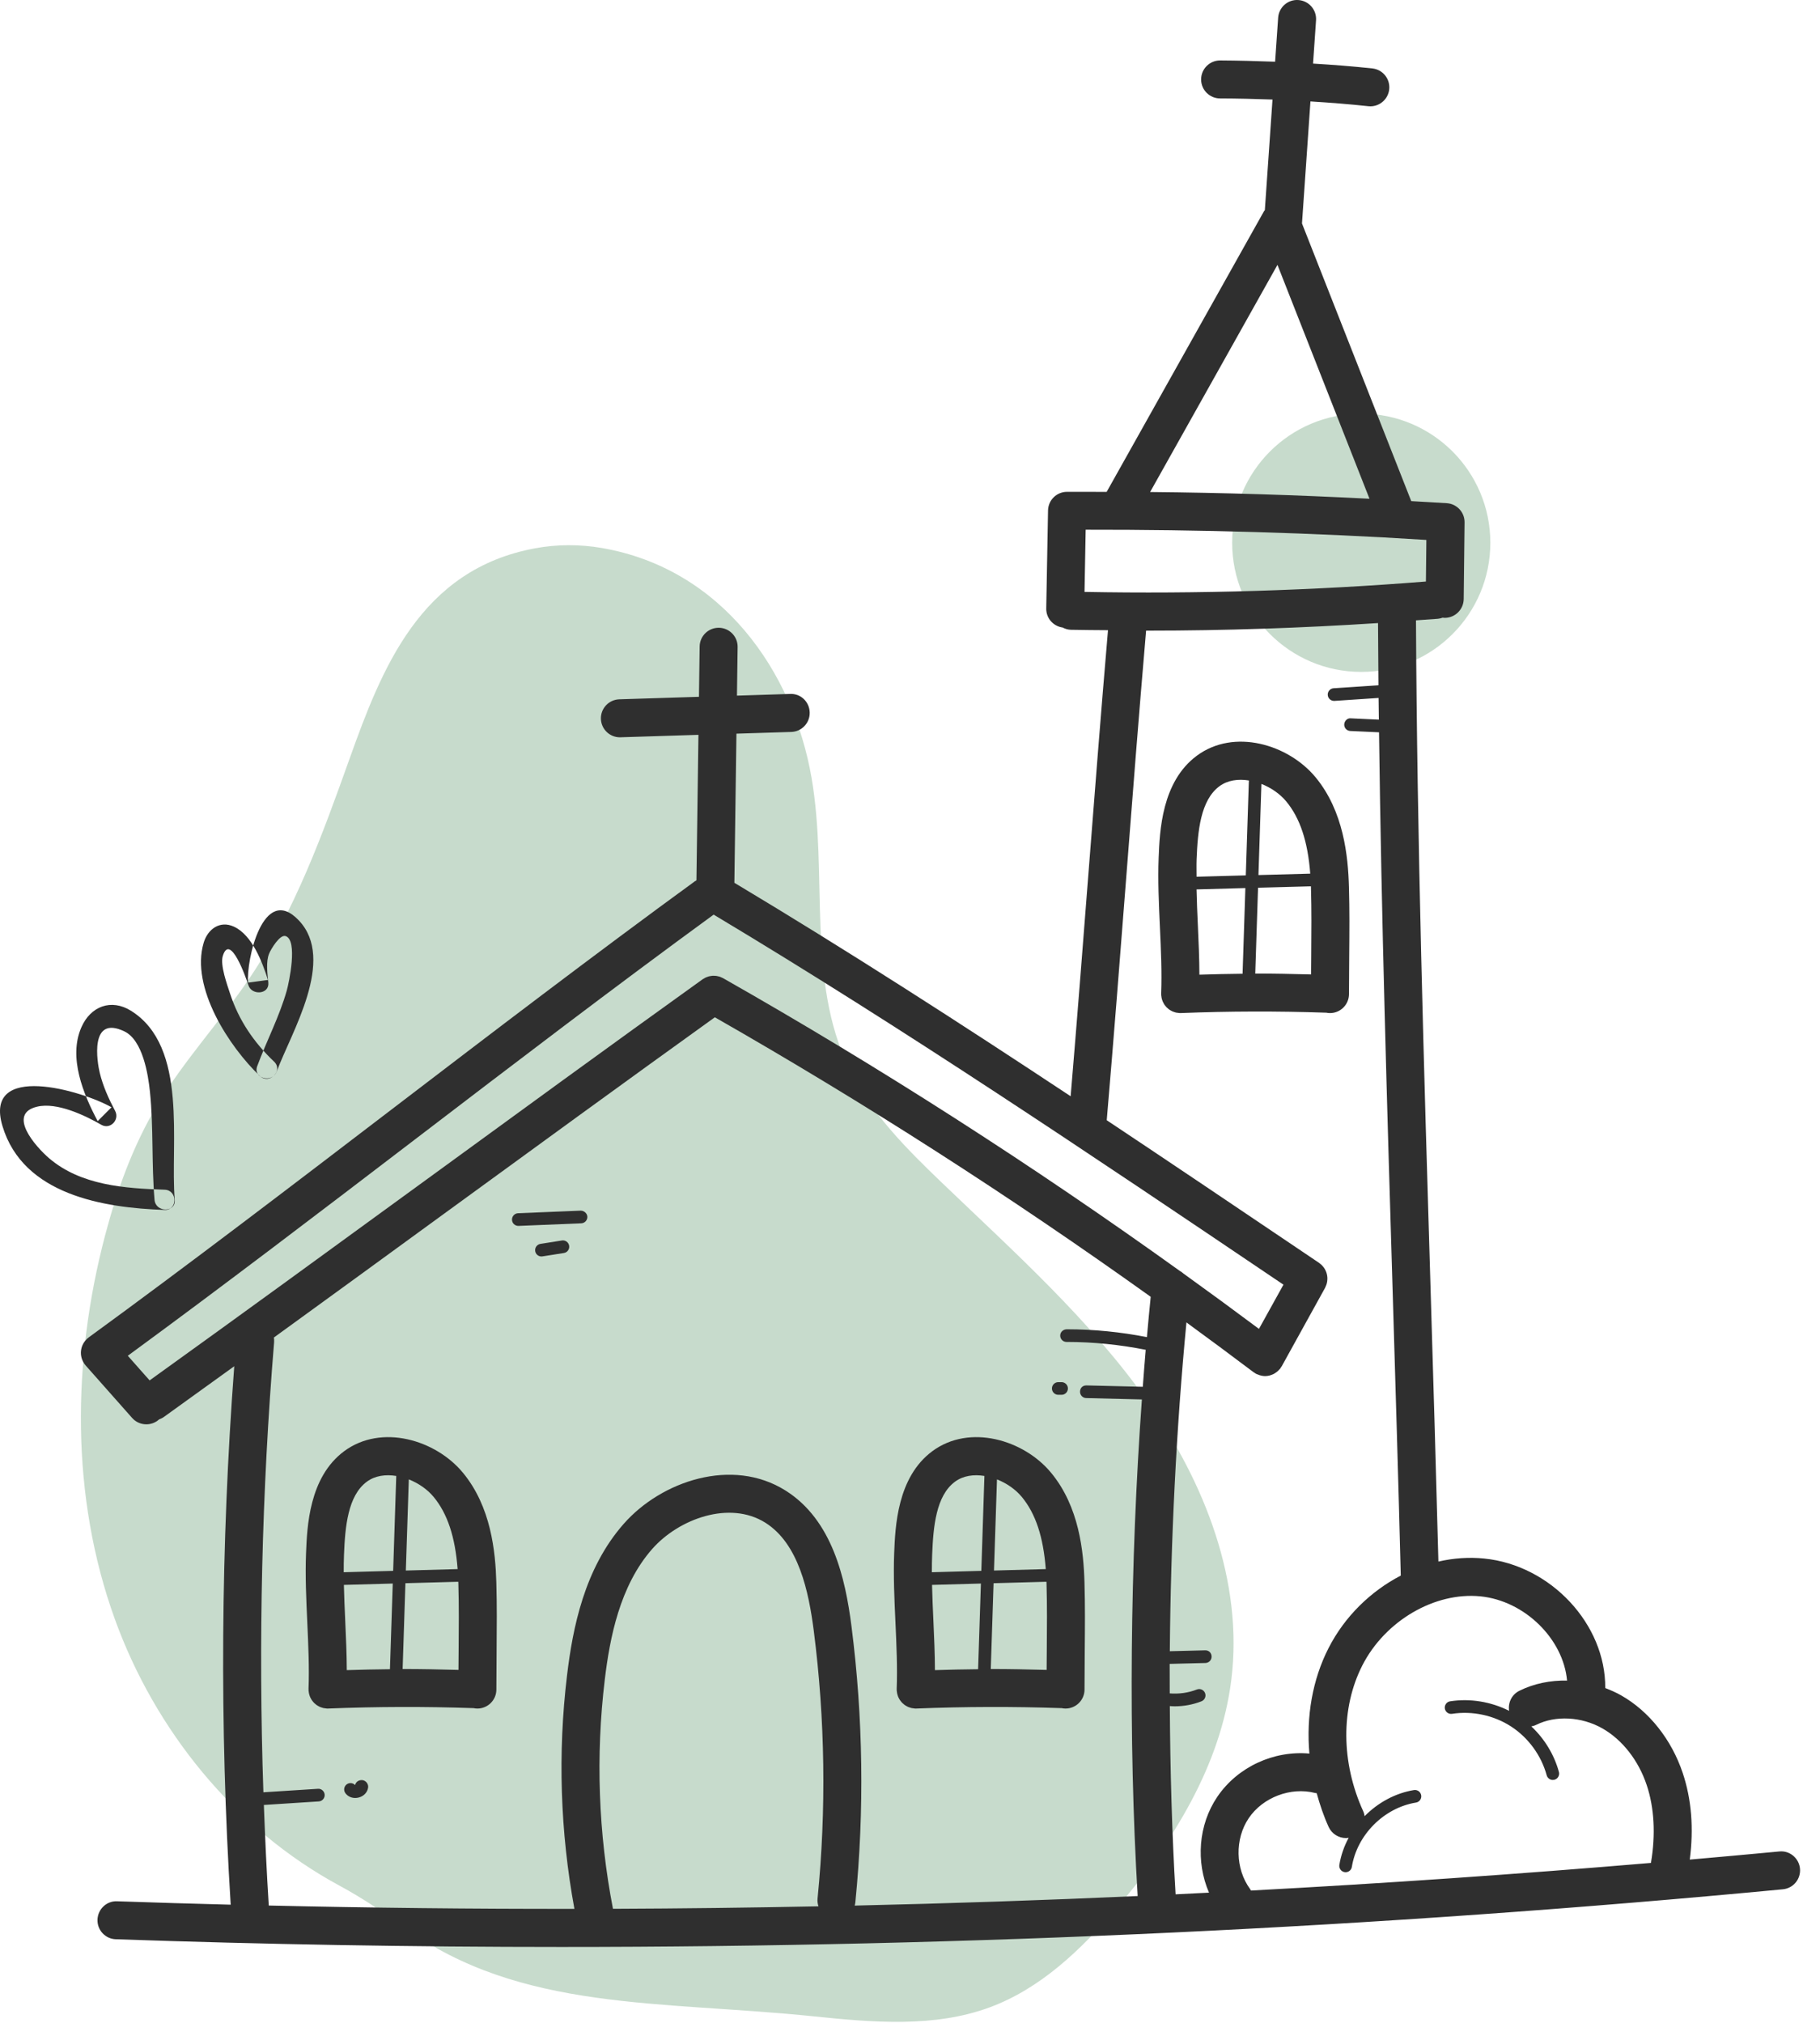 <?xml version="1.0" encoding="UTF-8"?>
<svg width="90px" height="100px" viewBox="0 0 90 100" version="1.1" xmlns="http://www.w3.org/2000/svg" xmlns:xlink="http://www.w3.org/1999/xlink">
    <title>Group</title>
    <g id="Page-1" stroke="none" stroke-width="1" fill="none" fill-rule="evenodd">
        <g id="Group" transform="translate(0, 0)">
            <path d="M16.803,93.227 C11.597,90.421 7.661,85.525 5.678,80.04 C3.492,73.987 3.561,67.29 5.196,61.076 C5.781,58.849 6.569,56.658 7.754,54.67 C9.091,52.424 10.907,50.484 12.369,48.312 C14.586,45.016 15.946,41.257 17.275,37.539 C18.88,33.05 20.776,28.152 26.467,27.104 C27.551,26.904 28.673,26.903 29.759,27.09 C35.687,28.113 39.228,33.181 40.135,38.469 C40.955,43.249 39.863,48.419 41.981,52.806 C43.045,55.008 44.827,56.792 46.609,58.498 C50.184,61.925 53.914,65.259 56.75,69.286 C59.586,73.313 61.488,78.189 60.89,83.035 C60.364,87.288 57.979,91.123 55.153,94.406 C53.432,96.405 51.447,98.308 48.942,99.234 C46.206,100.245 43.17,99.982 40.259,99.681 C32.702,98.899 25.751,99.451 20,95.287 C18.973,94.544 17.923,93.831 16.803,93.227 Z" id="Fill-105" fill-opacity="0.5" fill="#90B89B"></path>
            <path d="M67.315,33.216 C63.789,33.216 60.931,30.358 60.931,26.832 C60.931,23.307 63.789,20.449 67.315,20.449 C70.84,20.449 73.698,23.307 73.698,26.832 C73.698,30.358 70.84,33.216 67.315,33.216 Z" id="Fill-106" fill-opacity="0.5" fill="#90B89B"></path>
            <path d="M30.311,94.362 C29.59,90.626 29.452,86.817 29.906,83.038 C30.153,80.986 30.643,78.397 32.257,76.568 C33.569,75.083 36.077,74.165 37.844,75.274 C39.495,76.312 39.992,78.678 40.242,80.623 C40.803,85.004 40.866,89.455 40.429,93.852 C40.415,93.987 40.433,94.118 40.474,94.24 C37.086,94.308 33.698,94.349 30.311,94.362 Z M13.291,94.201 C13.186,92.547 13.11,90.889 13.048,89.229 L15.763,89.054 C15.935,89.043 16.066,88.895 16.055,88.722 C16.044,88.549 15.889,88.415 15.723,88.43 L13.025,88.603 C12.774,81.186 12.946,73.724 13.555,66.347 C13.561,66.27 13.555,66.194 13.544,66.121 C16.355,64.084 19.189,62.021 21.969,59.994 C26.399,56.767 30.97,53.437 35.349,50.29 C42.74,54.509 49.964,59.144 56.903,64.108 C56.836,64.765 56.775,65.432 56.715,66.101 C55.415,65.848 54.094,65.714 52.771,65.714 C52.584,65.708 52.428,65.843 52.428,66.027 C52.428,66.2 52.568,66.34 52.741,66.34 C52.745,66.349 52.761,66.34 52.771,66.34 C54.074,66.34 55.376,66.475 56.656,66.728 C56.603,67.332 56.558,67.943 56.512,68.556 L53.728,68.489 C53.53,68.485 53.412,68.622 53.408,68.795 C53.404,68.968 53.54,69.111 53.713,69.115 L56.467,69.182 C55.882,77.283 55.795,85.956 56.258,93.732 C51.596,93.941 46.931,94.099 42.265,94.204 C42.28,94.15 42.292,94.095 42.298,94.037 C42.748,89.499 42.684,84.905 42.105,80.385 C41.803,78.028 41.16,75.139 38.842,73.684 C36.206,72.028 32.708,73.218 30.849,75.325 C28.892,77.542 28.32,80.492 28.041,82.815 C27.577,86.668 27.704,90.552 28.405,94.365 C23.361,94.371 18.322,94.316 13.291,94.201 Z M6.32,67.023 C11.044,63.564 15.842,59.902 20.492,56.35 C25.35,52.638 30.371,48.803 35.29,45.215 C44.634,50.809 54.003,57.125 63.07,63.24 L63.468,63.508 C63.237,63.925 63.023,64.312 62.811,64.693 C62.63,65.02 62.448,65.348 62.256,65.694 C61.021,64.772 59.775,63.859 58.52,62.956 C58.463,62.905 58.401,62.859 58.333,62.822 C51.083,57.617 43.523,52.767 35.784,48.372 C35.784,48.372 35.783,48.372 35.783,48.371 C35.774,48.366 35.765,48.361 35.757,48.357 C35.739,48.346 35.719,48.341 35.7,48.331 C35.668,48.316 35.635,48.299 35.601,48.287 C35.573,48.277 35.545,48.272 35.517,48.265 C35.486,48.258 35.456,48.249 35.425,48.245 C35.396,48.241 35.367,48.24 35.338,48.239 C35.306,48.237 35.274,48.235 35.242,48.237 C35.216,48.238 35.19,48.243 35.163,48.247 C35.129,48.252 35.096,48.256 35.062,48.265 C35.036,48.272 35.012,48.281 34.987,48.29 C34.955,48.301 34.923,48.312 34.892,48.326 C34.864,48.34 34.837,48.357 34.809,48.374 C34.788,48.386 34.767,48.396 34.746,48.41 C30.213,51.662 25.46,55.126 20.863,58.477 C16.405,61.725 11.803,65.077 7.399,68.241 L6.32,67.023 Z M55.687,43.451 C55.998,39.443 56.32,35.301 56.675,31.175 C56.71,31.175 56.744,31.176 56.78,31.176 C60.565,31.176 64.366,31.047 68.144,30.802 C68.149,31.822 68.156,32.847 68.166,33.876 L65.949,34.024 C65.777,34.035 65.646,34.185 65.658,34.357 C65.668,34.523 65.806,34.649 65.97,34.649 C65.976,34.649 65.984,34.649 65.991,34.649 L68.171,34.503 C68.175,34.859 68.181,35.219 68.185,35.576 L66.801,35.512 C66.632,35.49 66.481,35.637 66.473,35.811 C66.465,35.982 66.599,36.129 66.772,36.137 L68.194,36.202 C68.31,45.325 68.591,54.713 68.868,63.85 C69.011,68.582 69.152,73.275 69.269,77.89 C67.782,78.664 66.498,79.908 65.699,81.471 C64.899,83.036 64.59,84.853 64.75,86.689 C62.991,86.528 61.197,87.348 60.195,88.828 C59.254,90.221 59.131,92.043 59.786,93.564 C59.236,93.591 58.685,93.62 58.134,93.647 C57.955,90.653 57.867,87.519 57.848,84.341 C57.926,84.346 58.004,84.353 58.082,84.353 C58.536,84.353 58.993,84.27 59.413,84.105 C59.574,84.042 59.654,83.86 59.591,83.699 C59.528,83.538 59.346,83.458 59.185,83.522 C58.763,83.687 58.299,83.75 57.844,83.714 C57.843,83.227 57.838,82.743 57.84,82.255 L59.609,82.211 C59.782,82.207 59.918,82.064 59.914,81.891 C59.91,81.718 59.788,81.579 59.593,81.585 L57.848,81.629 C57.893,76.132 58.172,70.578 58.67,65.375 C59.786,66.188 60.894,67.009 61.994,67.839 C62.003,67.846 62.014,67.848 62.023,67.855 C62.052,67.874 62.077,67.896 62.108,67.912 C62.142,67.931 62.179,67.94 62.214,67.954 C62.241,67.965 62.267,67.978 62.295,67.986 C62.382,68.012 62.471,68.028 62.559,68.028 C62.637,68.028 62.713,68.017 62.788,67.998 C62.812,67.992 62.834,67.982 62.857,67.974 C62.907,67.957 62.956,67.939 63.003,67.913 C63.03,67.899 63.054,67.882 63.078,67.864 C63.118,67.838 63.156,67.81 63.192,67.777 C63.217,67.755 63.239,67.731 63.261,67.705 C63.277,67.688 63.295,67.674 63.309,67.655 C63.328,67.629 63.342,67.602 63.358,67.574 C63.366,67.563 63.376,67.554 63.383,67.541 C63.787,66.806 64.12,66.205 64.453,65.605 C64.788,65.003 65.122,64.399 65.528,63.661 C65.536,63.646 65.54,63.63 65.547,63.614 C65.562,63.584 65.575,63.555 65.586,63.524 C65.596,63.495 65.604,63.467 65.612,63.439 C65.619,63.408 65.626,63.377 65.63,63.346 C65.635,63.316 65.638,63.287 65.639,63.257 C65.64,63.227 65.64,63.196 65.64,63.166 C65.638,63.136 65.635,63.107 65.631,63.077 C65.626,63.047 65.621,63.018 65.614,62.988 C65.607,62.96 65.598,62.932 65.589,62.903 C65.578,62.875 65.568,62.847 65.555,62.819 C65.543,62.792 65.529,62.766 65.514,62.739 C65.498,62.713 65.482,62.689 65.465,62.663 C65.447,62.638 65.427,62.614 65.407,62.591 C65.387,62.568 65.366,62.547 65.344,62.525 C65.32,62.504 65.295,62.483 65.269,62.464 C65.256,62.454 65.244,62.441 65.229,62.431 L64.12,61.683 C61.022,59.593 57.886,57.481 54.729,55.379 C55.072,51.366 55.385,47.346 55.687,43.451 Z M70.535,26.692 L70.512,28.748 C64.913,29.194 59.24,29.366 53.63,29.262 L53.687,26.187 C59.284,26.179 64.946,26.338 70.535,26.692 Z M63.171,13.094 L67.722,24.656 C64.113,24.47 60.487,24.357 56.874,24.323 L63.171,13.094 Z M73.208,78.916 C75.406,79.136 77.308,81.028 77.492,83.08 C76.668,83.064 75.855,83.226 75.133,83.585 C74.755,83.772 74.563,84.18 74.627,84.576 C73.735,84.125 72.698,83.952 71.71,84.105 C71.539,84.131 71.422,84.291 71.448,84.462 C71.474,84.633 71.635,84.75 71.805,84.724 C72.81,84.569 73.873,84.797 74.724,85.35 C75.577,85.903 76.218,86.782 76.485,87.763 C76.523,87.901 76.649,87.993 76.787,87.993 C76.814,87.993 76.842,87.989 76.869,87.982 C77.036,87.937 77.135,87.764 77.089,87.597 C76.856,86.741 76.373,85.953 75.725,85.345 C75.807,85.329 75.889,85.307 75.967,85.268 C76.926,84.792 78.211,84.861 79.24,85.445 C80.225,86.005 81.025,87.027 81.432,88.25 C81.804,89.362 81.877,90.686 81.643,92.076 C81.642,92.082 81.643,92.088 81.642,92.094 C75.066,92.65 68.47,93.107 61.861,93.46 C61.847,93.435 61.835,93.409 61.818,93.386 C61.083,92.384 61.056,90.91 61.751,89.881 C62.448,88.852 63.827,88.328 65.029,88.636 C65.056,88.643 65.084,88.644 65.112,88.649 C65.267,89.212 65.454,89.772 65.702,90.316 C65.86,90.661 66.201,90.865 66.557,90.865 C66.602,90.865 66.647,90.858 66.692,90.852 C66.468,91.269 66.308,91.721 66.232,92.191 C66.205,92.362 66.321,92.523 66.492,92.55 C66.509,92.553 66.525,92.554 66.542,92.554 C66.693,92.554 66.826,92.444 66.85,92.29 C67.105,90.707 68.438,89.369 70.021,89.111 C70.191,89.084 70.307,88.922 70.279,88.752 C70.251,88.581 70.092,88.466 69.92,88.493 C68.992,88.646 68.138,89.117 67.481,89.783 C67.468,89.7 67.448,89.617 67.411,89.537 C66.312,87.124 66.297,84.428 67.371,82.325 C68.496,80.124 70.947,78.692 73.208,78.916 Z M87.987,91.528 C86.513,91.668 85.037,91.8 83.56,91.93 C83.76,90.388 83.647,88.95 83.214,87.655 C82.661,85.998 81.551,84.598 80.167,83.812 C79.913,83.668 79.649,83.553 79.38,83.45 C79.408,80.298 76.689,77.376 73.394,77.047 C72.638,76.971 71.873,77.026 71.13,77.197 C71.015,72.786 70.882,68.31 70.745,63.793 C70.413,52.811 70.071,41.461 70.021,30.667 C70.381,30.64 70.742,30.619 71.101,30.59 C71.185,30.583 71.265,30.562 71.341,30.534 C71.371,30.537 71.4,30.544 71.431,30.544 C71.434,30.544 71.438,30.544 71.442,30.544 C71.955,30.544 72.374,30.131 72.381,29.615 L72.424,25.823 C72.429,25.325 72.044,24.909 71.547,24.876 C70.962,24.837 70.373,24.81 69.787,24.774 L64.384,11.047 L64.802,5.014 C65.76,5.073 66.716,5.148 67.663,5.25 C67.697,5.254 67.731,5.256 67.765,5.256 C68.238,5.256 68.645,4.899 68.697,4.417 C68.753,3.902 68.38,3.439 67.865,3.383 C66.892,3.278 65.913,3.203 64.931,3.143 L65.079,1.004 C65.115,0.486 64.724,0.038 64.207,0.002 C63.686,-0.035 63.242,0.357 63.205,0.874 L63.055,3.051 C62.147,3.018 61.239,2.993 60.332,2.988 C59.814,2.989 59.394,3.411 59.396,3.93 C59.397,4.447 59.818,4.866 60.335,4.866 C60.336,4.866 60.337,4.866 60.337,4.866 C61.197,4.868 62.061,4.89 62.926,4.921 L62.547,10.39 C62.533,10.41 62.514,10.427 62.501,10.449 L54.724,24.318 C54.069,24.317 53.412,24.309 52.759,24.314 C52.249,24.317 51.835,24.726 51.826,25.235 L51.737,30.077 C51.727,30.559 52.082,30.957 52.547,31.022 C52.672,31.088 52.813,31.131 52.965,31.134 C53.572,31.148 54.182,31.148 54.791,31.154 C54.441,35.242 54.122,39.34 53.814,43.307 C53.538,46.864 53.252,50.529 52.944,54.194 C47.442,50.553 41.879,46.973 36.315,43.641 L36.417,36.269 L39.131,36.184 C39.65,36.167 40.057,35.733 40.04,35.215 C40.024,34.697 39.6,34.279 39.072,34.306 L36.443,34.389 L36.476,31.985 C36.483,31.468 36.069,31.041 35.55,31.034 C35.546,31.034 35.541,31.034 35.537,31.034 C35.024,31.034 34.605,31.446 34.598,31.96 L34.564,34.447 L30.625,34.571 C30.106,34.588 29.699,35.021 29.715,35.539 C29.732,36.048 30.149,36.449 30.654,36.449 C30.664,36.449 30.674,36.449 30.683,36.448 L34.538,36.327 L34.439,43.521 C34.415,43.535 34.39,43.546 34.367,43.563 C29.373,47.201 24.279,51.093 19.351,54.857 C14.437,58.612 9.356,62.494 4.383,66.118 C4.371,66.126 4.362,66.138 4.351,66.147 C4.339,66.156 4.325,66.163 4.313,66.174 C4.301,66.185 4.291,66.198 4.279,66.211 C4.256,66.233 4.234,66.257 4.214,66.281 C4.194,66.305 4.176,66.329 4.159,66.355 C4.142,66.38 4.126,66.405 4.112,66.433 C4.097,66.46 4.084,66.487 4.072,66.517 C4.061,66.543 4.051,66.57 4.042,66.598 C4.033,66.628 4.025,66.658 4.019,66.689 C4.013,66.717 4.009,66.745 4.006,66.774 C4.002,66.805 4,66.835 4,66.865 C4,66.896 4.001,66.925 4.003,66.955 C4.006,66.985 4.01,67.015 4.015,67.044 C4.02,67.074 4.027,67.104 4.035,67.133 C4.044,67.162 4.054,67.191 4.065,67.22 C4.077,67.248 4.089,67.276 4.103,67.304 C4.117,67.331 4.133,67.358 4.15,67.385 C4.16,67.399 4.166,67.415 4.177,67.43 C4.185,67.441 4.196,67.448 4.204,67.459 C4.214,67.472 4.221,67.486 4.233,67.499 L6.533,70.096 C6.718,70.306 6.976,70.412 7.236,70.412 C7.457,70.412 7.679,70.335 7.859,70.177 C7.862,70.174 7.864,70.17 7.867,70.167 C7.948,70.139 8.028,70.103 8.101,70.05 C9.25,69.226 10.413,68.388 11.584,67.541 C10.918,76.377 10.855,85.322 11.408,94.159 C9.534,94.111 7.662,94.056 5.791,93.991 C5.274,93.966 4.839,94.379 4.821,94.898 C4.803,95.416 5.208,95.851 5.727,95.868 C13.049,96.122 20.39,96.249 27.745,96.249 C47.916,96.249 68.16,95.296 88.164,93.398 C88.681,93.349 89.059,92.89 89.01,92.374 C88.961,91.858 88.499,91.473 87.987,91.528 L87.987,91.528 Z" id="Fill-5" fill="#2F2F2F"></path>
            <path d="M17.011,76.855 C17.065,75.475 17.202,73.944 18.137,73.251 C18.545,72.947 19.069,72.88 19.595,72.964 L19.442,77.656 L16.997,77.724 C16.996,77.429 16.999,77.138 17.011,76.855 Z M21.443,74 C22.125,74.824 22.508,75.969 22.63,77.569 L20.069,77.64 L20.216,73.134 C20.692,73.323 21.133,73.625 21.443,74 Z M20.048,78.267 L22.661,78.195 C22.662,78.226 22.665,78.253 22.666,78.284 C22.698,79.41 22.689,80.415 22.679,81.58 C22.676,81.891 22.674,82.214 22.671,82.553 C21.753,82.528 20.833,82.508 19.91,82.509 L20.048,78.267 Z M17.072,80.128 C17.045,79.538 17.019,78.94 17.005,78.35 L19.422,78.283 L19.283,82.519 C18.571,82.524 17.859,82.543 17.149,82.564 C17.145,81.754 17.109,80.932 17.072,80.128 Z M22.89,72.803 C21.549,71.183 18.87,70.371 17.017,71.742 C15.283,73.029 15.186,75.469 15.134,76.779 C15.089,77.9 15.143,79.076 15.196,80.214 C15.246,81.312 15.298,82.446 15.257,83.486 C15.257,83.499 15.26,83.511 15.26,83.524 C15.26,83.536 15.257,83.548 15.257,83.561 C15.258,83.581 15.263,83.6 15.265,83.619 C15.268,83.65 15.272,83.681 15.278,83.71 C15.284,83.741 15.293,83.771 15.302,83.801 C15.311,83.829 15.32,83.857 15.331,83.884 C15.343,83.912 15.357,83.94 15.372,83.967 C15.386,83.992 15.399,84.018 15.415,84.041 C15.432,84.067 15.451,84.091 15.471,84.115 C15.489,84.137 15.507,84.159 15.527,84.18 C15.548,84.201 15.572,84.221 15.595,84.24 C15.617,84.259 15.639,84.277 15.663,84.294 C15.688,84.312 15.715,84.326 15.742,84.341 C15.767,84.356 15.792,84.37 15.819,84.382 C15.847,84.395 15.878,84.403 15.908,84.413 C15.935,84.422 15.962,84.432 15.991,84.439 C16.023,84.445 16.056,84.448 16.089,84.452 C16.113,84.455 16.135,84.461 16.158,84.462 C16.171,84.463 16.183,84.463 16.195,84.463 L16.197,84.463 C16.208,84.463 16.221,84.463 16.233,84.462 C18.611,84.367 21.02,84.36 23.392,84.442 C23.399,84.442 23.405,84.441 23.411,84.441 C23.474,84.455 23.538,84.463 23.605,84.463 C23.606,84.463 23.606,84.463 23.606,84.463 C24.125,84.463 24.545,84.042 24.546,83.524 C24.547,82.816 24.552,82.186 24.557,81.597 C24.567,80.414 24.576,79.393 24.544,78.232 C24.501,76.707 24.284,74.486 22.89,72.803 L22.89,72.803 Z" id="Fill-6" fill="#2F2F2F"></path>
            <path d="M46.096,76.855 C46.15,75.475 46.286,73.944 47.222,73.251 C47.63,72.947 48.154,72.88 48.68,72.964 L48.527,77.656 L46.081,77.724 C46.081,77.429 46.084,77.138 46.096,76.855 Z M50.528,74 C51.21,74.824 51.592,75.969 51.714,77.569 L49.153,77.64 L49.301,73.134 C49.777,73.323 50.218,73.625 50.528,74 Z M48.368,82.519 C47.655,82.524 46.944,82.543 46.233,82.564 C46.23,81.754 46.194,80.932 46.157,80.128 C46.13,79.538 46.103,78.94 46.09,78.35 L48.506,78.283 L48.368,82.519 Z M51.751,78.284 C51.783,79.41 51.774,80.415 51.764,81.58 C51.761,81.891 51.758,82.214 51.756,82.553 C50.838,82.528 49.918,82.508 48.994,82.509 L49.133,78.267 L51.746,78.195 C51.747,78.226 51.75,78.253 51.751,78.284 Z M44.342,83.486 C44.341,83.499 44.344,83.511 44.344,83.524 C44.344,83.536 44.341,83.548 44.342,83.561 C44.343,83.581 44.348,83.6 44.35,83.619 C44.353,83.65 44.357,83.681 44.363,83.71 C44.369,83.741 44.377,83.771 44.387,83.801 C44.395,83.829 44.404,83.857 44.415,83.884 C44.428,83.912 44.442,83.94 44.457,83.967 C44.471,83.992 44.484,84.018 44.5,84.041 C44.517,84.067 44.536,84.091 44.556,84.115 C44.574,84.137 44.592,84.159 44.612,84.18 C44.633,84.201 44.656,84.221 44.68,84.24 C44.702,84.259 44.723,84.277 44.747,84.294 C44.773,84.312 44.799,84.326 44.826,84.341 C44.851,84.356 44.876,84.37 44.903,84.382 C44.932,84.395 44.962,84.403 44.993,84.413 C45.02,84.422 45.047,84.432 45.076,84.439 C45.107,84.445 45.141,84.448 45.174,84.452 C45.197,84.455 45.219,84.461 45.243,84.462 C45.255,84.463 45.267,84.463 45.28,84.463 C45.28,84.463 45.28,84.463 45.281,84.463 C45.293,84.463 45.306,84.463 45.318,84.462 C47.695,84.367 50.104,84.36 52.477,84.442 C52.484,84.442 52.489,84.441 52.495,84.441 C52.558,84.455 52.623,84.463 52.69,84.463 C52.691,84.463 52.691,84.463 52.691,84.463 C53.209,84.463 53.63,84.042 53.63,83.524 C53.631,82.816 53.637,82.186 53.641,81.597 C53.652,80.414 53.661,79.393 53.628,78.232 C53.586,76.707 53.369,74.486 51.974,72.803 C50.634,71.183 47.954,70.371 46.102,71.742 C44.367,73.029 44.27,75.469 44.218,76.779 C44.174,77.9 44.228,79.076 44.281,80.214 C44.331,81.312 44.383,82.446 44.342,83.486 L44.342,83.486 Z" id="Fill-7" fill="#2F2F2F"></path>
            <path d="M60.299,38.87 C60.708,38.566 61.232,38.499 61.758,38.583 L61.605,43.275 L59.171,43.342 C59.171,43.051 59.162,42.753 59.173,42.474 C59.228,41.094 59.364,39.564 60.299,38.87 Z M63.606,39.619 C64.287,40.443 64.67,41.589 64.792,43.189 L62.231,43.259 L62.378,38.753 C62.855,38.942 63.295,39.244 63.606,39.619 Z M62.211,43.886 L64.825,43.815 C64.826,43.845 64.828,43.872 64.829,43.903 C64.86,45.028 64.851,46.031 64.842,47.194 C64.839,47.506 64.836,47.832 64.834,48.172 C63.915,48.148 62.995,48.127 62.073,48.129 L62.211,43.886 Z M59.235,45.747 C59.207,45.157 59.183,44.56 59.17,43.969 L61.584,43.902 L61.446,48.138 C60.733,48.144 60.022,48.162 59.311,48.184 C59.308,47.374 59.272,46.551 59.235,45.747 Z M65.574,50.061 C65.636,50.074 65.701,50.082 65.768,50.082 L65.769,50.082 C66.287,50.082 66.707,49.662 66.708,49.144 C66.709,48.433 66.715,47.801 66.72,47.211 C66.73,46.03 66.739,45.01 66.706,43.851 C66.664,42.326 66.447,40.106 65.053,38.422 C63.711,36.802 61.031,35.99 59.181,37.361 C57.445,38.649 57.348,41.089 57.296,42.399 C57.252,43.521 57.306,44.696 57.358,45.834 C57.409,46.931 57.461,48.066 57.42,49.106 C57.419,49.118 57.422,49.13 57.422,49.143 C57.422,49.155 57.419,49.167 57.42,49.18 C57.421,49.2 57.426,49.219 57.428,49.238 C57.431,49.27 57.434,49.3 57.441,49.329 C57.447,49.36 57.456,49.391 57.465,49.42 C57.473,49.448 57.482,49.476 57.494,49.502 C57.506,49.532 57.52,49.56 57.536,49.588 C57.549,49.612 57.562,49.637 57.577,49.66 C57.595,49.687 57.615,49.711 57.635,49.735 C57.653,49.757 57.67,49.778 57.689,49.798 C57.711,49.82 57.735,49.841 57.759,49.86 C57.781,49.879 57.802,49.897 57.825,49.913 C57.851,49.931 57.878,49.946 57.906,49.961 C57.931,49.975 57.955,49.989 57.981,50 C58.011,50.014 58.041,50.024 58.073,50.033 C58.099,50.042 58.125,50.051 58.153,50.058 C58.186,50.065 58.219,50.067 58.253,50.071 C58.276,50.074 58.298,50.08 58.322,50.081 C58.333,50.082 58.346,50.082 58.358,50.082 C58.359,50.082 58.359,50.082 58.359,50.082 C58.371,50.082 58.384,50.082 58.396,50.081 C60.774,49.987 63.182,49.981 65.556,50.062 C65.561,50.063 65.567,50.061 65.574,50.061 L65.574,50.061 Z" id="Fill-8" fill="#2F2F2F"></path>
            <path d="M52.332,68.953 L52.495,68.953 C52.669,68.953 52.808,68.813 52.808,68.64 C52.808,68.467 52.669,68.327 52.495,68.327 L52.332,68.327 C52.16,68.327 52.019,68.467 52.019,68.64 C52.019,68.813 52.16,68.953 52.332,68.953" id="Fill-9" fill="#2F2F2F"></path>
            <path d="M17.925,88.002 C17.755,87.983 17.59,88.082 17.561,88.246 C17.456,88.135 17.282,88.114 17.152,88.205 C17.011,88.305 16.977,88.5 17.077,88.642 C17.187,88.797 17.368,88.884 17.565,88.884 C17.619,88.884 17.674,88.877 17.729,88.864 C17.985,88.802 18.171,88.607 18.204,88.367 C18.228,88.195 18.096,88.025 17.925,88.002" id="Fill-10" fill="#2F2F2F"></path>
            <path d="M29.045,60.149 C29.037,59.976 28.878,59.851 28.72,59.849 L25.618,59.977 C25.446,59.984 25.311,60.13 25.319,60.303 C25.325,60.472 25.464,60.603 25.631,60.603 C25.636,60.603 25.64,60.603 25.644,60.603 L28.745,60.475 C28.918,60.467 29.052,60.321 29.045,60.149" id="Fill-11" fill="#2F2F2F"></path>
            <path d="M28.145,61.585 C28.118,61.414 27.956,61.295 27.787,61.324 L26.726,61.492 C26.555,61.519 26.439,61.679 26.466,61.851 C26.49,62.004 26.623,62.114 26.775,62.114 C26.791,62.114 26.807,62.113 26.824,62.11 L27.885,61.943 C28.055,61.916 28.172,61.756 28.145,61.585" id="Fill-12" fill="#2F2F2F"></path>
            <path d="M2.425,57.255 C1.76,56.685 0.326,55.064 1.841,54.708 C2.821,54.477 4.204,55.141 5.009,55.604 C5.454,55.859 5.925,55.355 5.694,54.92 C5.374,54.317 5.092,53.695 4.931,53.03 C4.811,52.535 4.404,50.151 6.151,50.987 C7.059,51.422 7.327,53.113 7.416,53.981 C7.597,55.753 7.489,57.541 7.642,59.314 C7.697,59.95 8.697,59.956 8.642,59.314 C8.405,56.563 9.331,51.744 6.476,49.967 C5.5,49.359 4.482,49.743 4.026,50.781 C3.367,52.28 4.125,54.097 4.83,55.424 C5.058,55.196 5.286,54.968 5.514,54.74 C4.091,53.921 -0.841,52.471 0.124,55.674 C1.146,59.066 5.122,59.713 8.142,59.814 C8.786,59.835 8.785,58.835 8.142,58.814 C6.166,58.748 3.995,58.601 2.425,57.255 Z" id="Fill-696" fill="#2F2F2F"></path>
            <path d="M11.379,49.126 C11.231,48.671 10.879,47.71 11.017,47.26 C11.381,46.081 12.18,48.376 12.286,48.711 C12.448,49.219 13.326,49.165 13.269,48.577 C13.226,48.146 13.14,47.542 13.311,47.135 C13.404,46.914 13.837,46.187 14.121,46.275 C14.743,46.469 14.287,48.592 14.182,48.964 C13.82,50.25 13.183,51.454 12.72,52.705 C12.496,53.31 13.462,53.57 13.684,52.971 C14.402,51.032 16.627,47.45 14.777,45.501 C13.008,43.634 12.164,47.514 12.269,48.577 C12.596,48.533 12.923,48.489 13.251,48.444 C12.972,47.566 12.472,46.224 11.566,45.809 C10.875,45.492 10.274,45.93 10.073,46.602 C9.408,48.821 11.349,51.765 12.848,53.191 C13.315,53.635 14.023,52.929 13.555,52.484 C12.56,51.538 11.806,50.439 11.379,49.126 Z" id="Fill-697" fill="#2F2F2F"></path>
        </g>
    </g>
</svg>